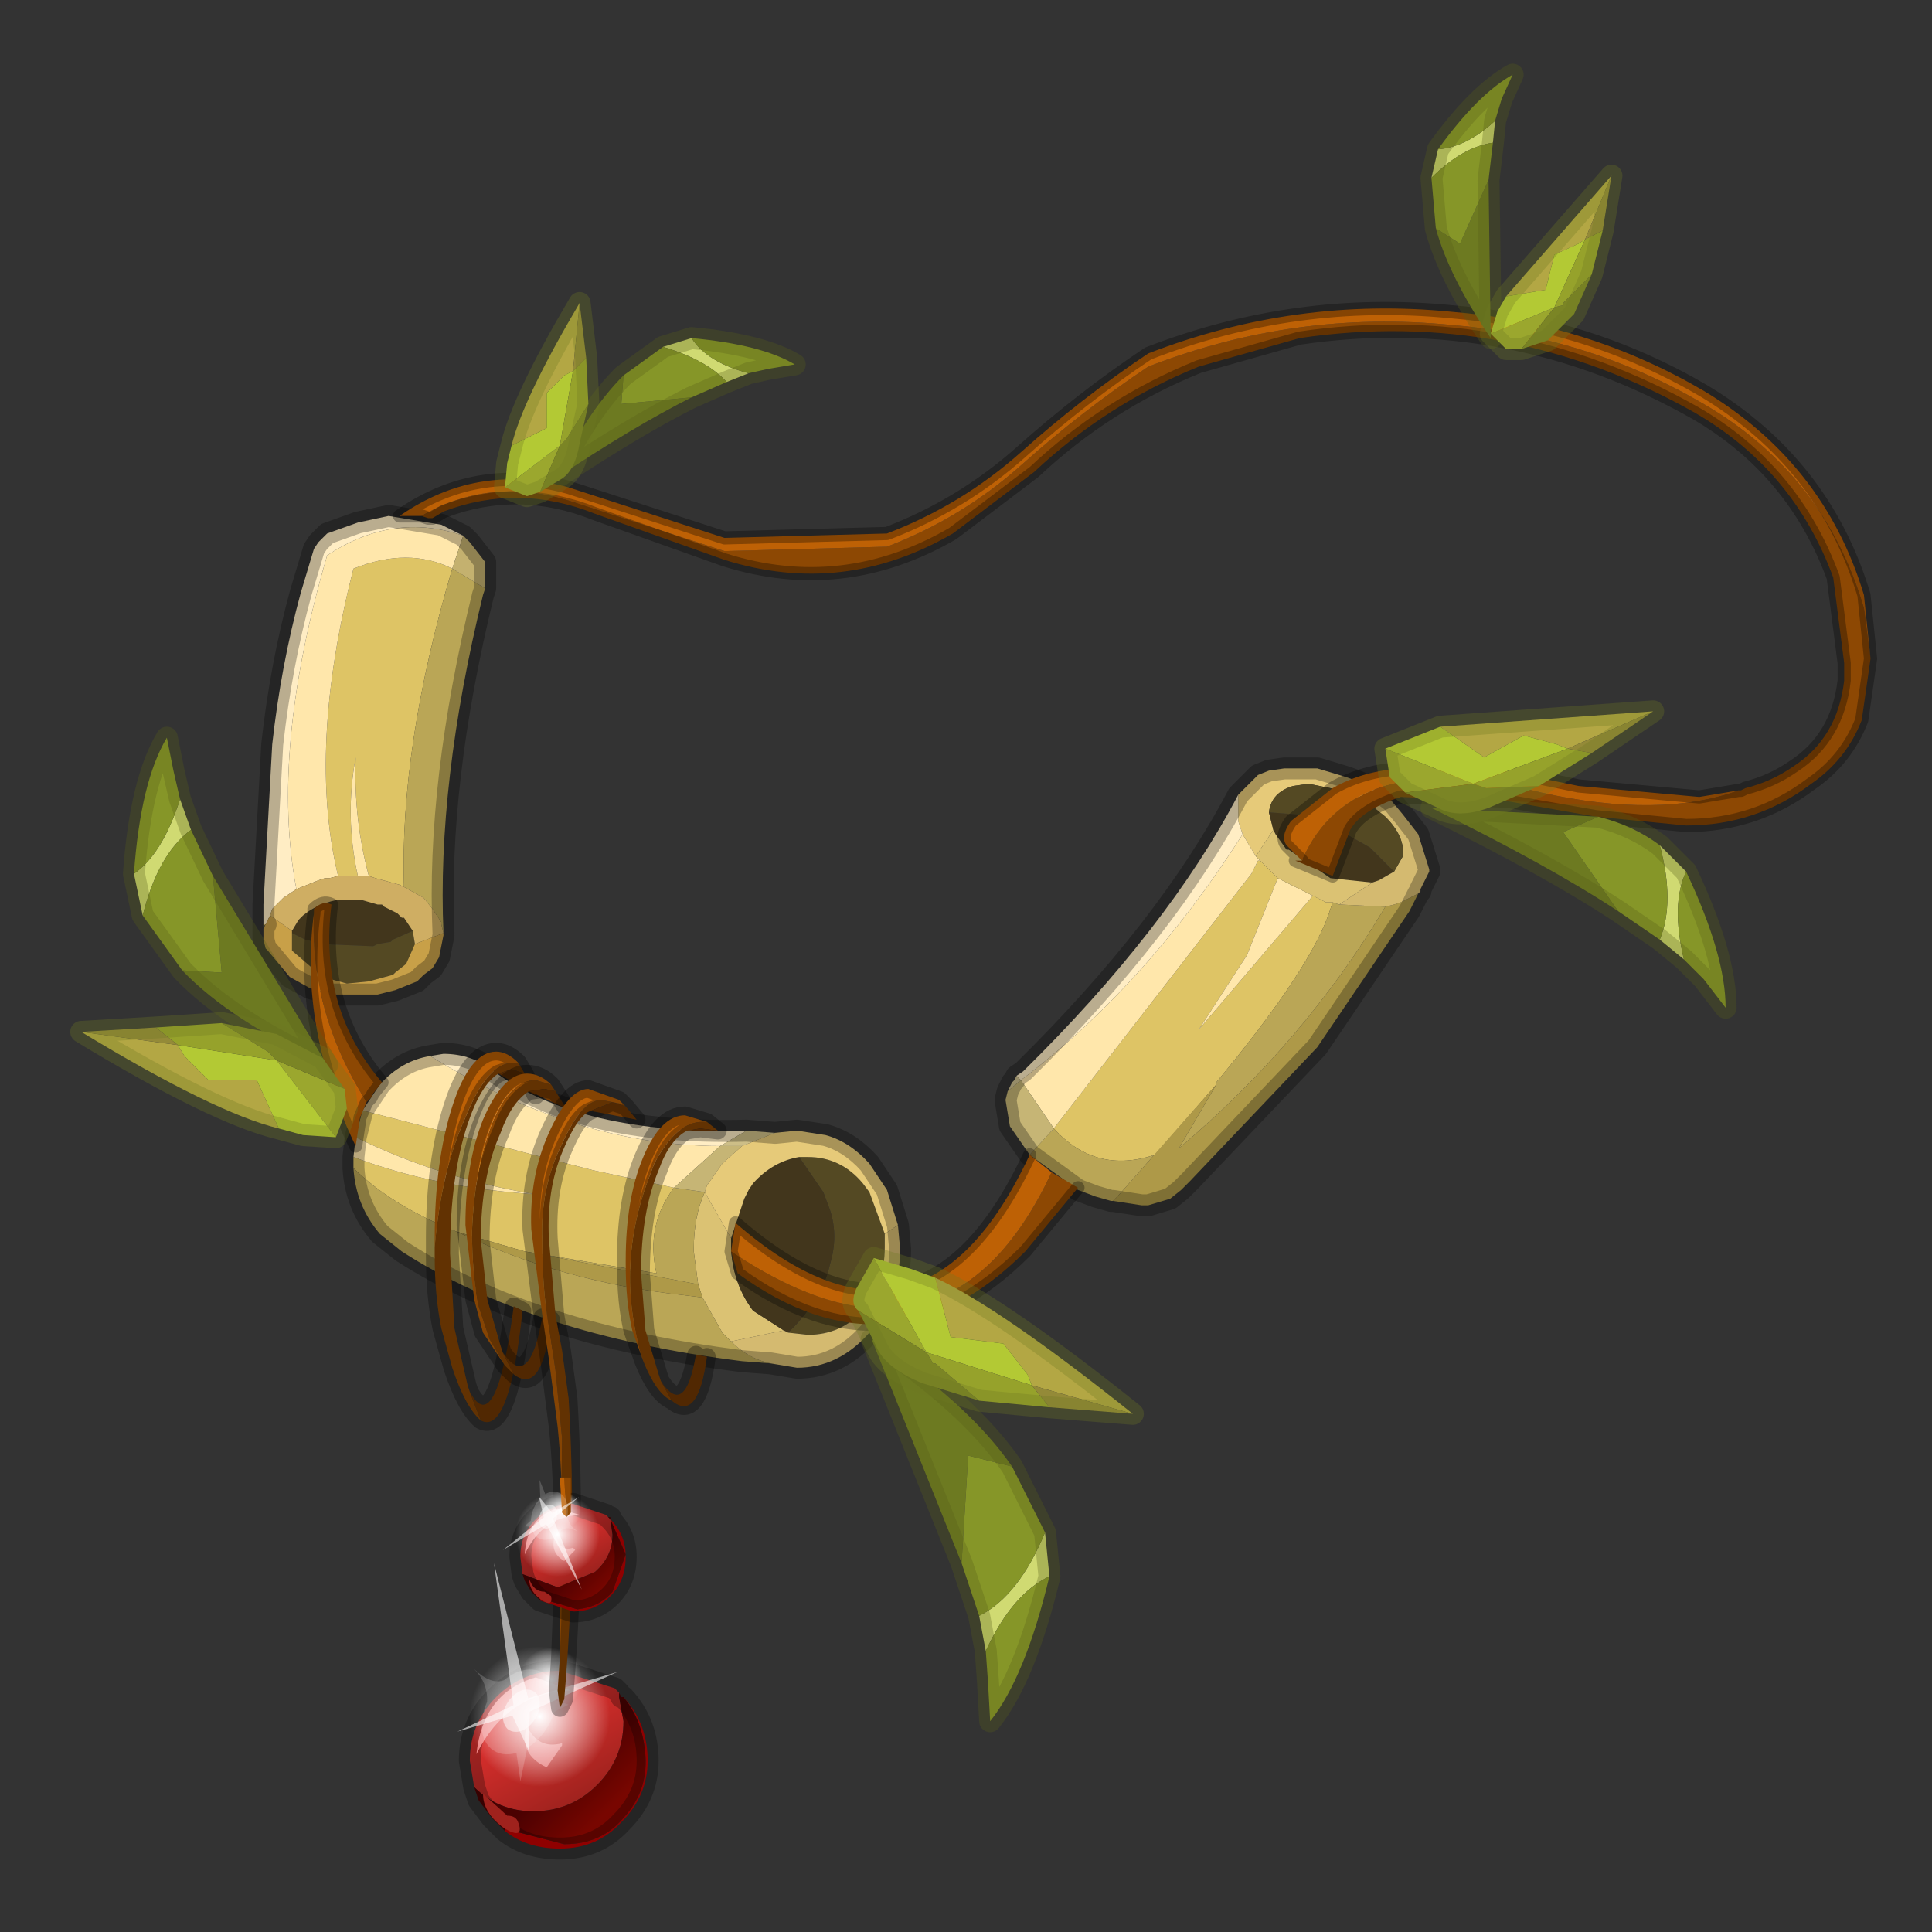 <?xml version="1.0" encoding="UTF-8" standalone="no"?>
<svg xmlns:xlink="http://www.w3.org/1999/xlink" height="440.0px" width="440.0px" xmlns="http://www.w3.org/2000/svg">
  <rect width="100%" height="100%" fill="#333333" stroke="none"/>
  <g transform="matrix(10.0, 0.0, 0.0, 10.0, 0.0, 0.0)">
    <use height="44.0" transform="matrix(1.0, 0.0, 0.0, 1.0, 0.0, 0.0)" width="44.0" xlink:href="#shape0"/>
    <use height="37.4" transform="matrix(0.085, 0.0, 0.0, 0.085, 10.702, 37.502)" width="37.45" xlink:href="#sprite0"/>
    <use height="37.4" transform="matrix(0.038, 0.0, 0.0, 0.038, 11.834, 37.534)" width="37.45" xlink:href="#sprite0"/>
    <use height="0.9" transform="matrix(1.0, 0.0, 0.0, 1.0, 11.0, 40.85)" width="0.85" xlink:href="#shape2"/>
    <use height="20.95" transform="matrix(0.139, 0.056, -0.098, 0.186, 11.25, 35.6)" width="24.45" xlink:href="#sprite1"/>
    <use height="38.0" transform="matrix(1.0, 0.0, 0.0, 1.0, 1.6, 1.45)" width="37.95" xlink:href="#shape4"/>
    <use height="37.4" transform="matrix(0.051, 0.0, 0.0, 0.051, 11.742, 33.992)" width="37.45" xlink:href="#sprite0"/>
    <use height="37.4" transform="matrix(0.023, 0.0, 0.0, 0.023, 12.37, 33.97)" width="37.45" xlink:href="#sprite0"/>
    <use height="2.85" transform="matrix(1.0, 0.0, 0.0, 1.0, 12.05, 33.65)" width="0.95" xlink:href="#shape5"/>
    <use height="20.95" transform="matrix(-0.08, -0.01, 0.027, -0.11, 13.25, 36.2)" width="24.45" xlink:href="#sprite1"/>
  </g>
  <defs>
    <g id="shape0" transform="matrix(1.0, 0.0, 0.0, 1.0, 0.0, 0.0)">
      <path d="M44.0 44.0 L0.0 44.0 0.0 0.0 44.0 0.0 44.0 44.0" fill="#43adca" fill-opacity="0.0" fill-rule="evenodd" stroke="none"/>
      <path d="M8.05 26.6 L8.05 26.4 8.05 26.35 Q9.9 27.05 12.2 27.2 10.05 26.85 8.1 25.9 L8.25 25.3 8.3 25.3 13.5 26.65 15.35 27.05 Q14.7 27.9 14.95 29.0 L11.95 28.5 10.4 28.05 Q8.9 27.45 8.05 26.6" fill="#dec465" fill-rule="evenodd" stroke="none"/>
      <path d="M16.0 29.55 L15.9 29.25 15.8 28.5 15.8 28.45 Q15.8 27.7 16.05 27.15 L16.65 28.2 16.65 28.4 16.65 28.45 Q16.7 29.25 17.15 29.85 L17.85 30.3 16.65 30.55 16.45 30.35 16.0 29.55" fill="#dbc273" fill-rule="evenodd" stroke="none"/>
      <path d="M18.2 26.35 L18.4 26.35 Q19.15 26.35 19.65 26.95 L19.8 27.15 20.15 28.1 20.15 28.4 Q20.15 29.25 19.65 29.85 19.15 30.4 18.4 30.4 L17.95 30.35 18.1 30.2 Q18.75 29.5 18.9 28.8 19.1 28.15 18.9 27.55 L18.75 27.15 18.2 26.35" fill="#544923" fill-rule="evenodd" stroke="none"/>
      <path d="M16.65 28.2 L16.95 27.3 17.05 27.1 17.15 26.95 Q17.6 26.45 18.2 26.35 L18.75 27.15 18.9 27.55 Q19.1 28.15 18.9 28.8 18.75 29.5 18.1 30.2 L17.95 30.35 17.85 30.3 17.15 29.85 Q16.7 29.25 16.65 28.45 L16.65 28.4 16.65 28.2" fill="#42361c" fill-rule="evenodd" stroke="none"/>
      <path d="M8.05 26.35 L8.1 25.9 Q10.05 26.85 12.2 27.2 9.9 27.05 8.05 26.35 M8.25 25.3 L8.65 24.7 Q9.15 24.15 9.8 24.05 13.1 26.1 16.4 26.1 L15.35 27.05 13.5 26.65 8.3 25.3 8.25 25.3" fill="#ffe7ab" fill-rule="evenodd" stroke="none"/>
      <path d="M9.8 24.05 L10.1 24.0 Q10.75 24.0 11.25 24.4 13.2 25.85 17.0 25.75 L16.4 26.1 Q13.1 26.1 9.8 24.05" fill="#ffedc4" fill-rule="evenodd" stroke="none"/>
      <path d="M17.55 31.05 L16.9 31.0 Q12.1 30.4 9.15 28.5 L8.65 28.1 Q8.1 27.45 8.05 26.6 8.9 27.45 10.4 28.05 12.8 29.2 15.6 29.5 L16.0 29.55 16.45 30.35 16.65 30.55 Q17.05 30.95 17.55 31.05 M11.95 28.5 L14.95 29.0 Q14.7 27.9 15.35 27.05 L16.05 27.15 Q15.8 27.7 15.8 28.45 L15.8 28.5 15.9 29.25 11.95 28.5" fill="#baa656" fill-rule="evenodd" stroke="none"/>
      <path d="M17.0 25.75 L17.65 25.8 16.9 26.1 16.4 26.1 17.0 25.75" fill="#cdbe87" fill-rule="evenodd" stroke="none"/>
      <path d="M15.35 27.05 L16.4 26.1 16.9 26.1 16.45 26.5 16.1 27.0 16.05 27.15 15.35 27.05" fill="#c6b575" fill-rule="evenodd" stroke="none"/>
      <path d="M10.4 28.05 L11.95 28.5 15.9 29.25 16.0 29.55 15.6 29.5 Q12.8 29.2 10.4 28.05" fill="#ae9948" fill-rule="evenodd" stroke="none"/>
      <path d="M17.65 25.8 L18.15 25.75 18.8 25.85 Q19.35 26.0 19.8 26.5 L20.2 27.1 20.45 27.9 20.15 28.1 19.8 27.15 19.65 26.95 Q19.15 26.35 18.4 26.35 L18.2 26.35 Q17.6 26.45 17.15 26.95 L17.05 27.1 16.95 27.3 16.65 28.2 16.05 27.15 16.1 27.0 16.45 26.5 16.9 26.1 17.65 25.8" fill="#e6ca79" fill-rule="evenodd" stroke="none"/>
      <path d="M20.45 27.9 L20.5 28.45 Q20.5 29.55 19.8 30.35 19.1 31.15 18.15 31.15 L17.55 31.05 Q17.05 30.95 16.65 30.55 L17.85 30.3 17.95 30.35 18.4 30.4 Q19.15 30.4 19.65 29.85 20.15 29.25 20.15 28.4 L20.15 28.1 20.45 27.9" fill="#d4ba70" fill-rule="evenodd" stroke="none"/>
      <path d="M9.8 24.05 L10.1 24.0 Q10.75 24.0 11.25 24.4 13.2 25.85 17.0 25.75 L17.65 25.8 18.15 25.75 18.8 25.85 Q19.35 26.0 19.8 26.5 L20.2 27.1 20.45 27.9 20.5 28.45 Q20.5 29.55 19.8 30.35 19.1 31.15 18.15 31.15 L17.55 31.05 16.9 31.0 Q12.1 30.4 9.15 28.5 L8.65 28.1 Q8.1 27.45 8.05 26.6 L8.05 26.4 8.05 26.35 8.1 25.9 8.25 25.3 8.65 24.7 Q9.15 24.15 9.8 24.05 Z" fill="none" stroke="#000000" stroke-linecap="round" stroke-linejoin="round" stroke-opacity="0.271" stroke-width="0.5"/>
      <path d="M28.2 18.1 L28.25 18.05 28.65 17.65 28.9 17.55 29.25 17.5 30.0 17.5 30.5 17.65 Q31.2 17.85 31.7 18.25 L31.05 18.2 30.55 18.0 29.8 17.85 29.45 17.9 Q28.95 18.05 28.9 18.5 L29.0 18.9 28.6 19.5 28.3 19.0 28.2 18.7 28.2 18.35 28.2 18.3 28.2 18.1" fill="#e6ca79" fill-rule="evenodd" stroke="none"/>
      <path d="M29.0 18.9 L28.9 18.5 29.55 18.55 30.05 18.65 31.2 19.3 31.5 19.6 31.75 19.85 31.4 20.05 31.25 20.1 30.3 20.0 29.35 19.35 29.3 19.35 29.05 19.0 29.0 18.9" fill="#42361c" fill-rule="evenodd" stroke="none"/>
      <path d="M24.0 25.7 L28.5 19.9 28.65 19.6 28.7 19.6 29.1 20.0 28.4 21.75 27.3 23.45 29.9 20.4 30.2 20.55 30.35 20.55 30.3 20.7 Q29.9 22.0 27.7 24.65 L27.7 24.7 26.3 26.3 Q24.95 26.75 24.0 25.7" fill="#dec465" fill-rule="evenodd" stroke="none"/>
      <path d="M25.35 27.35 L25.3 27.35 24.95 27.25 24.55 27.1 23.45 26.3 24.0 25.7 Q24.95 26.75 26.3 26.3 L27.7 24.7 27.7 24.65 Q29.9 22.0 30.3 20.7 L30.35 20.55 30.5 20.6 31.55 20.65 Q29.7 23.75 26.85 26.15 L27.7 24.7 25.45 27.25 25.35 27.35" fill="#baa656" fill-rule="evenodd" stroke="none"/>
      <path d="M28.3 19.0 L28.6 19.5 28.7 19.6 28.65 19.6 28.5 19.9 24.0 25.7 23.25 24.6 Q26.1 22.45 28.3 19.0 M29.9 20.4 L27.3 23.45 28.4 21.75 29.1 20.0 29.9 20.4" fill="#ffe7ab" fill-rule="evenodd" stroke="none"/>
      <path d="M23.45 26.3 L23.0 25.65 22.9 25.05 22.95 24.85 23.25 24.6 24.0 25.7 23.45 26.3" fill="#c6b575" fill-rule="evenodd" stroke="none"/>
      <path d="M32.3 20.35 L32.1 20.75 30.0 23.85 27.1 26.9 26.9 27.1 26.65 27.3 26.15 27.45 26.0 27.45 25.35 27.35 25.45 27.25 27.7 24.7 26.85 26.15 Q29.7 23.75 31.55 20.65 L31.75 20.6 31.9 20.55 32.3 20.35" fill="#ae9948" fill-rule="evenodd" stroke="none"/>
      <path d="M28.6 19.5 L29.0 18.9 29.05 19.0 29.3 19.35 29.35 19.35 30.3 20.0 31.25 20.1 30.5 20.6 30.35 20.55 30.2 20.55 29.9 20.4 29.1 20.0 28.7 19.6 28.6 19.5" fill="#dbc273" fill-rule="evenodd" stroke="none"/>
      <path d="M31.7 18.25 L31.95 18.55 32.3 19.0 32.55 19.8 32.55 19.85 32.45 20.05 32.35 20.25 32.35 20.3 32.3 20.35 31.9 20.55 31.75 20.6 31.55 20.65 30.5 20.6 31.25 20.1 31.4 20.05 31.75 19.85 31.95 19.5 Q32.0 19.05 31.55 18.6 L31.05 18.2 31.7 18.25" fill="#d4ba70" fill-rule="evenodd" stroke="none"/>
      <path d="M28.9 18.5 Q28.95 18.05 29.45 17.9 L29.8 17.85 30.55 18.0 31.05 18.2 31.55 18.6 Q32.0 19.05 31.95 19.5 L31.75 19.85 31.5 19.6 31.2 19.3 30.05 18.65 29.55 18.55 28.9 18.5" fill="#544923" fill-rule="evenodd" stroke="none"/>
      <path d="M23.15 24.5 L23.3 24.4 Q26.6 21.15 28.2 18.1 L28.2 18.3 28.2 18.35 28.2 18.7 28.3 19.0 Q26.1 22.45 23.25 24.6 L23.15 24.5" fill="#ffedc4" fill-rule="evenodd" stroke="none"/>
      <path d="M22.95 24.85 L23.05 24.65 23.1 24.6 23.15 24.5 23.25 24.6 22.95 24.85" fill="#cec08e" fill-rule="evenodd" stroke="none"/>
      <path d="M28.25 18.05 L28.65 17.65 28.9 17.55 29.25 17.5 30.0 17.5 30.5 17.65 Q31.2 17.85 31.7 18.25 L31.95 18.55 32.3 19.0 32.55 19.8 32.55 19.85 32.45 20.05 32.35 20.25 32.35 20.3 32.3 20.35 32.1 20.75 30.0 23.85 27.1 26.9 26.9 27.1 26.65 27.3 26.15 27.45 26.0 27.45 25.35 27.35 25.3 27.35 24.95 27.25 24.55 27.1 23.45 26.3 23.0 25.65 22.9 25.05 22.95 24.85 23.05 24.65 23.1 24.6 23.15 24.5 23.3 24.4 Q26.6 21.15 28.2 18.1 M32.3 20.35 L32.35 20.3" fill="none" stroke="#000000" stroke-linecap="round" stroke-linejoin="round" stroke-opacity="0.271" stroke-width="0.5"/>
      <path d="M6.65 21.25 L6.65 21.2 6.8 20.95 6.85 20.9 6.9 20.85 Q7.2 20.6 7.65 20.5 L8.25 20.5 8.6 20.6 8.7 20.6 8.75 20.65 9.05 20.8 9.15 20.9 9.2 20.9 9.4 21.2 8.95 21.4 8.9 21.45 8.6 21.5 8.5 21.55 7.3 21.5 7.25 21.5 7.0 21.4 6.95 21.4 6.65 21.25" fill="#42361c" fill-rule="evenodd" stroke="none"/>
      <path d="M6.0 21.1 L6.0 21.05 6.05 21.05 6.0 21.1 M7.7 19.95 Q7.0 17.05 8.05 12.95 9.3 12.45 10.3 12.95 9.1 17.0 9.2 20.2 L9.1 20.15 8.55 20.0 8.4 19.95 Q8.05 18.65 8.1 17.25 7.85 18.6 8.15 19.95 L7.8 19.95 7.7 19.95" fill="#dec465" fill-rule="evenodd" stroke="none"/>
      <path d="M11.05 13.4 L11.0 13.55 Q9.95 17.85 10.1 21.25 L10.05 21.05 10.05 21.0 9.85 20.7 9.65 20.45 9.2 20.2 Q9.1 17.0 10.3 12.95 L11.05 13.4 M7.55 15.25 L7.55 15.3 7.55 15.25" fill="#baa656" fill-rule="evenodd" stroke="none"/>
      <path d="M6.75 20.25 Q6.15 17.1 7.45 12.65 8.95 11.65 10.55 12.2 L10.3 12.95 Q9.3 12.45 8.05 12.95 7.0 17.05 7.7 19.95 L7.5 20.0 7.4 20.0 7.25 20.05 6.75 20.25 M7.55 15.25 L7.55 15.3 7.55 15.25 M8.4 19.95 L8.15 19.95 Q7.85 18.6 8.1 17.25 8.05 18.65 8.4 19.95" fill="#ffe7ab" fill-rule="evenodd" stroke="none"/>
      <path d="M6.0 21.05 L6.05 21.05 6.0 21.05" fill="#ae9948" fill-rule="evenodd" stroke="none"/>
      <path d="M9.45 21.5 L9.25 21.95 9.0 22.15 8.95 22.2 8.4 22.35 7.9 22.4 7.35 22.25 6.65 21.65 6.65 21.25 6.95 21.4 7.0 21.4 7.25 21.5 7.3 21.5 8.5 21.55 8.6 21.5 8.9 21.45 8.95 21.4 9.4 21.2 9.45 21.5" fill="#544923" fill-rule="evenodd" stroke="none"/>
      <path d="M6.0 21.05 L6.0 20.75 6.0 20.6 6.2 16.95 Q6.4 15.15 6.85 13.5 L7.0 13.0 7.15 12.5 7.25 12.35 7.45 12.15 8.15 11.9 8.85 11.75 10.05 11.95 10.55 12.2 Q8.95 11.65 7.45 12.65 6.15 17.1 6.75 20.25 L6.45 20.45 6.3 20.6 6.2 20.7 6.15 20.85 6.05 21.05 6.0 21.05" fill="#ffedc4" fill-rule="evenodd" stroke="none"/>
      <path d="M10.55 12.2 L10.7 12.35 11.05 12.8 11.05 13.4 10.3 12.95 10.55 12.2" fill="#c4b16f" fill-rule="evenodd" stroke="none"/>
      <path d="M6.15 20.85 L6.2 20.7 6.3 20.6 6.45 20.45 6.75 20.25 7.25 20.05 7.4 20.0 7.5 20.0 7.7 19.95 7.8 19.95 8.15 19.95 8.4 19.95 8.55 20.0 9.1 20.15 9.2 20.2 9.65 20.45 9.85 20.7 10.05 21.0 10.05 21.05 10.1 21.25 9.45 21.5 9.4 21.2 9.2 20.9 9.15 20.9 9.05 20.8 8.75 20.65 8.7 20.6 8.6 20.6 8.25 20.5 7.65 20.5 Q7.2 20.6 6.9 20.85 L6.85 20.9 6.8 20.95 6.65 21.2 6.15 20.85" fill="#cfae63" fill-rule="evenodd" stroke="none"/>
      <path d="M10.1 21.25 L10.1 21.3 10.0 21.8 9.85 22.05 9.65 22.2 9.5 22.35 9.0 22.55 8.6 22.65 7.5 22.65 7.4 22.6 7.05 22.5 6.6 22.25 6.1 21.65 6.05 21.6 6.0 21.4 6.0 21.2 6.0 21.15 6.05 21.05 6.15 20.85 6.65 21.2 6.65 21.25 6.65 21.65 7.35 22.25 7.9 22.4 8.4 22.35 8.95 22.2 9.0 22.15 9.25 21.95 9.45 21.5 10.1 21.25" fill="#c8a048" fill-rule="evenodd" stroke="none"/>
      <path d="M6.0 21.05 L6.0 20.75 6.0 20.6 6.2 16.95 Q6.4 15.15 6.85 13.5 L7.0 13.0 7.15 12.5 7.25 12.35 7.45 12.15 8.15 11.9 8.85 11.75 10.05 11.95 10.55 12.2 10.7 12.35 11.05 12.8 11.05 13.4 11.0 13.55 Q9.95 17.85 10.1 21.25 M10.1 21.3 L10.0 21.8 9.85 22.05 9.65 22.2 9.5 22.35 9.0 22.55 8.6 22.65 7.5 22.65 7.4 22.6 7.05 22.5 6.6 22.25 6.1 21.65 6.05 21.6 6.0 21.4 6.0 21.2 6.0 21.15 6.0 21.1 6.0 21.05 M6.05 21.05 L6.0 21.15" fill="none" stroke="#000000" stroke-linecap="round" stroke-linejoin="round" stroke-opacity="0.271" stroke-width="0.5"/>
      <path d="M9.6 11.75 Q11.15 10.85 12.95 11.4 L16.5 12.55 20.2 12.45 Q21.9 11.8 23.25 10.6 24.65 9.35 26.15 8.35 29.5 7.05 33.05 7.4 36.15 7.65 38.8 9.2 41.55 10.8 42.45 13.85 L42.6 15.0 42.4 16.4 Q42.05 17.3 41.25 17.85 40.0 18.8 38.4 18.8 L36.35 18.6 34.35 18.25 31.9 18.15 Q31.0 18.45 30.75 18.9 L30.35 19.95 29.5 19.6 29.65 19.6 Q30.8 16.95 35.1 18.05 37.8 18.65 39.6 18.0 L39.65 18.0 39.75 17.95 Q40.35 17.8 40.85 17.45 41.85 16.8 42.0 15.5 L42.0 15.1 41.75 13.15 Q40.85 10.7 38.6 9.4 34.35 7.0 29.6 7.7 L27.3 8.35 Q25.2 9.2 23.55 10.75 L21.7 12.15 Q19.2 13.6 16.5 12.75 L13.55 11.7 Q11.8 11.0 10.1 11.65 L9.85 11.8 9.75 11.8 9.6 11.75 M7.15 20.8 L7.15 20.7 Q7.35 20.5 7.55 20.6 7.25 22.95 8.7 24.65 L8.5 24.9 8.45 25.0 8.35 25.1 Q7.05 23.05 7.15 20.8 M24.55 27.05 L23.35 28.5 Q20.3 31.55 16.8 29.0 L16.65 28.5 Q21.55 31.8 23.95 26.7 L24.55 27.05" fill="#8d4803" fill-rule="evenodd" stroke="none"/>
      <path d="M9.6 11.75 L9.1 11.75 9.25 11.65 Q10.95 10.55 12.95 11.1 L16.5 12.25 20.2 12.15 Q21.9 11.5 23.25 10.3 24.65 9.05 26.15 8.05 29.5 6.75 33.05 7.1 36.15 7.35 38.8 8.9 41.55 10.55 42.45 13.55 L42.6 15.0 42.45 13.85 Q41.55 10.8 38.8 9.2 36.15 7.65 33.05 7.4 29.5 7.05 26.15 8.35 24.65 9.35 23.25 10.6 21.9 11.8 20.2 12.45 L16.5 12.55 12.95 11.4 Q11.15 10.85 9.6 11.75 M29.65 19.6 L29.3 19.25 Q29.15 19.05 29.4 18.7 L30.35 17.95 Q31.05 17.55 31.95 17.5 L34.25 17.55 35.95 17.9 38.7 18.15 39.6 18.0 Q37.8 18.65 35.1 18.05 30.8 16.95 29.65 19.6 M7.15 20.8 Q7.05 23.05 8.35 25.1 L8.2 25.45 8.1 26.1 Q6.8 23.4 7.15 20.8 M23.95 26.7 Q21.55 31.8 16.65 28.5 L16.75 27.85 Q21.0 31.55 23.45 26.3 L23.95 26.7" fill="#be6105" fill-rule="evenodd" stroke="none"/>
      <path d="M42.6 15.0 L42.45 13.55 Q41.55 10.55 38.8 8.9 36.15 7.35 33.05 7.1 29.5 6.75 26.15 8.05 24.65 9.05 23.25 10.3 21.9 11.5 20.2 12.15 L16.5 12.25 12.95 11.1 Q10.95 10.55 9.25 11.65 L9.1 11.75 9.6 11.75 M42.6 15.0 L42.4 16.4 Q42.05 17.3 41.25 17.85 40.0 18.8 38.4 18.8 L36.35 18.6 34.35 18.25 31.9 18.15 Q31.0 18.45 30.75 18.9 L30.35 19.95 29.5 19.6 29.65 19.6 29.3 19.25 Q29.15 19.05 29.4 18.7 L30.35 17.95 Q31.05 17.55 31.95 17.5 L34.25 17.55 35.95 17.9 38.7 18.15 39.6 18.0 39.65 18.0 39.75 17.95 Q40.35 17.8 40.85 17.45 41.85 16.8 42.0 15.5 L42.0 15.1 41.75 13.15 Q40.85 10.7 38.6 9.4 34.35 7.0 29.6 7.7 L27.3 8.35 Q25.2 9.2 23.55 10.75 L21.7 12.15 Q19.2 13.6 16.5 12.75 L13.55 11.7 Q11.8 11.0 10.1 11.65 L9.85 11.8 9.75 11.8 9.6 11.75 M8.35 25.1 L8.45 25.0 8.5 24.9 8.7 24.65 Q7.25 22.95 7.55 20.6 7.35 20.5 7.15 20.7 L7.15 20.8 M8.35 25.1 L8.2 25.45 8.1 26.1 Q6.8 23.4 7.15 20.8 M16.65 28.5 L16.8 29.0 Q20.3 31.55 23.35 28.5 L24.55 27.05 M16.65 28.5 L16.75 27.85 Q21.0 31.55 23.45 26.3" fill="none" stroke="#000000" stroke-linecap="round" stroke-linejoin="round" stroke-opacity="0.302" stroke-width="0.3"/>
      <path d="M14.1 38.55 L14.1 38.65 14.2 39.2 Q14.2 40.05 13.6 40.65 13.0 41.25 12.15 41.25 11.35 41.25 10.8 40.7 L10.7 40.1 Q10.7 39.25 11.3 38.65 11.9 38.05 12.75 38.05 L14.0 38.45 14.1 38.55" fill="url(#gradient0)" fill-rule="evenodd" stroke="none"/>
      <path d="M11.5 41.7 L11.5 41.65 12.85 42.0 Q13.7 42.0 14.2 41.4 14.75 40.8 14.7 40.0 14.65 39.2 14.2 38.65 14.75 39.25 14.75 40.1 14.75 40.9 14.15 41.5 13.6 42.1 12.75 42.1 12.0 42.1 11.5 41.7" fill="#c40000" fill-rule="evenodd" stroke="none"/>
      <path d="M10.8 40.7 Q11.35 41.25 12.15 41.25 13.0 41.25 13.6 40.65 14.2 40.05 14.2 39.2 L14.1 38.65 14.1 38.55 14.15 38.65 14.2 38.65 Q14.65 39.2 14.7 40.0 14.75 40.8 14.2 41.4 13.7 42.0 12.85 42.0 L11.5 41.65 11.5 41.7 11.3 41.5 11.2 41.4 10.9 41.0 10.8 40.7" fill="url(#gradient1)" fill-rule="evenodd" stroke="none"/>
      <path d="M10.8 40.7 L10.9 41.0 11.2 41.4 11.3 41.5 11.5 41.7 M14.2 38.65 L14.15 38.65 14.1 38.55 14.0 38.45 12.75 38.05 Q11.9 38.05 11.3 38.65 10.7 39.25 10.7 40.1 L10.8 40.7 M14.2 38.65 Q14.75 39.25 14.75 40.1 14.75 40.9 14.15 41.5 13.6 42.1 12.75 42.1 12.0 42.1 11.5 41.7" fill="none" stroke="#000000" stroke-linecap="round" stroke-linejoin="round" stroke-opacity="0.271" stroke-width="0.5"/>
      <path d="M12.2 38.2 L13.0 38.5 Q11.55 38.55 10.85 39.95 11.0 38.55 12.2 38.2" fill="#ef8787" fill-rule="evenodd" stroke="none"/>
      <path d="M12.0 39.3 Q11.8 39.95 12.45 40.25 L12.8 39.75 12.8 39.7 Q12.25 39.85 12.0 39.3" fill="#ef8787" fill-opacity="0.8" fill-rule="evenodd" stroke="none"/>
    </g>
    <linearGradient gradientTransform="matrix(-0.001, -0.002, 0.052, -0.03, -21.0, 60.15)" gradientUnits="userSpaceOnUse" id="gradient0" spreadMethod="pad" x1="-819.2" x2="819.2">
      <stop offset="0.0" stop-color="#7d1b15"/>
      <stop offset="1.0" stop-color="#db2f2d"/>
    </linearGradient>
    <linearGradient gradientTransform="matrix(-6.0E-4, -6.0E-4, 0.042, -0.042, -14.35, 68.45)" gradientUnits="userSpaceOnUse" id="gradient1" spreadMethod="pad" x1="-819.2" x2="819.2">
      <stop offset="0.0" stop-color="#780600"/>
      <stop offset="1.0" stop-color="#4b0101"/>
    </linearGradient>
    <g id="sprite0" transform="matrix(1.0, 0.0, 0.0, 1.0, 18.7, 18.7)">
      <use height="37.4" transform="matrix(1.0, 0.0, 0.0, 1.0, -18.7, -18.7)" width="37.45" xlink:href="#shape1"/>
    </g>
    <g id="shape1" transform="matrix(1.0, 0.0, 0.0, 1.0, 18.7, 18.7)">
      <path d="M13.25 13.25 Q7.8 18.7 0.0 18.7 -7.75 18.7 -13.25 13.25 -18.7 7.8 -18.7 0.0 -18.7 -7.8 -13.25 -13.25 -7.75 -18.7 0.0 -18.7 7.8 -18.7 13.25 -13.25 18.75 -7.8 18.75 0.0 18.75 7.8 13.25 13.25" fill="url(#gradient2)" fill-rule="evenodd" stroke="none"/>
    </g>
    <radialGradient cx="0" cy="0" gradientTransform="matrix(0.023, 0.0, 0.0, 0.023, 0.0, 0.0)" gradientUnits="userSpaceOnUse" id="gradient2" r="819.2" spreadMethod="pad">
      <stop offset="0.0" stop-color="#ffffff"/>
      <stop offset="1.0" stop-color="#ffffff" stop-opacity="0.0"/>
    </radialGradient>
    <g id="shape2" transform="matrix(1.0, 0.0, 0.0, 1.0, -11.0, -40.85)">
      <path d="M11.8 41.5 Q11.95 41.9 11.5 41.65 11.0 41.3 11.0 40.85 L11.55 41.35 Q11.75 41.35 11.8 41.5" fill="#9f221d" fill-rule="evenodd" stroke="none"/>
    </g>
    <g id="sprite1" transform="matrix(1.0, 0.0, 0.0, 1.0, 0.0, 0.0)">
      <use height="20.95" transform="matrix(1.0, 0.0, 0.0, 1.0, 0.0, 0.0)" width="24.45" xlink:href="#shape3"/>
    </g>
    <g id="shape3" transform="matrix(1.0, 0.0, 0.0, 1.0, 0.0, 0.0)">
      <path d="M14.85 11.4 Q15.8 11.6 16.25 12.45 16.85 13.3 16.6 14.35 16.4 15.3 15.55 15.9 14.65 16.4 13.65 16.2 12.65 15.9 12.1 15.1 11.6 14.2 11.8 13.2 12.1 12.2 12.9 11.65 13.8 11.15 14.85 11.4" fill="#ffffff" fill-opacity="0.588" fill-rule="evenodd" stroke="none"/>
      <path d="M14.85 11.4 Q13.8 11.15 12.9 11.65 12.1 12.2 11.8 13.2 11.6 14.2 12.1 15.1 12.65 15.9 13.65 16.2 14.65 16.4 15.55 15.9 16.4 15.3 16.6 14.35 16.85 13.3 16.25 12.45 15.8 11.6 14.85 11.4 M18.2 11.35 L20.15 11.25 18.75 12.55 Q19.05 13.8 18.8 15.05 18.5 16.35 17.65 17.3 L19.1 20.95 16.55 18.25 Q14.8 19.3 12.8 18.85 10.8 18.35 9.75 16.65 9.05 15.5 8.95 14.3 7.75 12.35 4.85 11.5 8.3 12.45 9.7 11.4 10.3 10.4 11.35 9.75 13.1 8.75 15.1 9.15 16.95 9.5 18.1 11.15 L18.2 11.35" fill="#ffffff" fill-opacity="0.176" fill-rule="evenodd" stroke="none"/>
      <path d="M15.4 13.55 L18.1 17.55 13.35 14.65 7.05 18.5 12.75 13.55 0.0 0.0 14.25 12.25 24.45 5.95 15.4 13.55" fill="#ffffff" fill-opacity="0.588" fill-rule="evenodd" stroke="none"/>
    </g>
    <g id="shape4" transform="matrix(1.0, 0.0, 0.0, 1.0, -1.6, -1.45)">
      <path d="M4.1 18.2 L4.35 18.9 Q3.6 19.45 3.25 20.85 L3.05 19.9 Q3.7 19.45 4.1 18.2" fill="#d0da72" fill-rule="evenodd" stroke="none"/>
      <path d="M4.85 19.95 L7.45 24.25 Q5.25 23.25 4.15 22.1 L5.05 22.15 4.85 19.95" fill="#6d7a21" fill-rule="evenodd" stroke="none"/>
      <path d="M4.35 18.9 L4.85 19.95 5.05 22.15 4.15 22.1 3.25 20.85 Q3.6 19.45 4.35 18.9 M3.05 19.9 Q3.2 17.8 3.8 16.8 L3.95 17.55 4.1 18.2 Q3.7 19.45 3.05 19.9" fill="#869628" fill-rule="evenodd" stroke="none"/>
      <path d="M4.1 18.2 L4.35 18.9 4.85 19.95 7.45 24.25 Q5.25 23.25 4.15 22.1 L3.25 20.85 3.05 19.9 Q3.2 17.8 3.8 16.8 L3.95 17.55 4.1 18.2 Z" fill="none" stroke="#575e1a" stroke-linecap="round" stroke-linejoin="round" stroke-opacity="0.302" stroke-width="0.5"/>
      <path d="M7.65 25.9 L6.3 24.15 7.85 24.8 7.9 25.25 7.65 25.9" fill="#9ba72e" fill-rule="evenodd" stroke="none"/>
      <path d="M6.3 24.15 L6.1 23.95 5.05 23.3 6.3 23.55 7.35 24.1 7.85 24.8 6.3 24.15" fill="#7b8525" fill-rule="evenodd" stroke="none"/>
      <path d="M4.05 23.8 L4.2 24.05 4.75 24.6 5.85 24.6 6.35 25.7 Q4.9 25.35 1.85 23.5 L4.05 23.8" fill="#b3a744" fill-rule="evenodd" stroke="none"/>
      <path d="M6.35 25.7 L5.85 24.6 4.75 24.6 4.2 24.05 4.05 23.8 6.3 24.15 7.65 25.9 6.9 25.85 6.35 25.7" fill="#b3c934" fill-rule="evenodd" stroke="none"/>
      <path d="M6.3 24.15 L4.05 23.8 3.55 23.4 5.05 23.3 6.1 23.95 6.3 24.15" fill="#96a22b" fill-rule="evenodd" stroke="none"/>
      <path d="M4.05 23.8 L1.85 23.5 3.55 23.4 4.05 23.8" fill="#948a38" fill-rule="evenodd" stroke="none"/>
      <path d="M6.35 25.7 L6.9 25.85 7.65 25.9 M1.85 23.5 Q4.9 25.35 6.35 25.7 M7.85 24.8 L7.35 24.1 6.3 23.55 5.05 23.3 3.55 23.4 1.85 23.5 M7.85 24.8 L7.9 25.25 7.65 25.9" fill="none" stroke="#707722" stroke-linecap="round" stroke-linejoin="round" stroke-opacity="0.302" stroke-width="0.5"/>
      <path d="M22.45 37.6 L22.3 36.8 Q23.2 36.35 23.8 34.9 L23.9 35.9 Q23.05 36.3 22.45 37.6" fill="#d0da72" fill-rule="evenodd" stroke="none"/>
      <path d="M21.9 35.6 L19.85 30.5 Q22.05 31.95 23.05 33.4 L22.05 33.15 21.9 35.6" fill="#6d7a21" fill-rule="evenodd" stroke="none"/>
      <path d="M22.3 36.8 L21.9 35.6 22.05 33.15 23.05 33.4 23.8 34.9 Q23.2 36.35 22.3 36.8 M23.9 35.9 Q23.35 38.2 22.55 39.2 L22.5 38.3 22.45 37.6 Q23.05 36.3 23.9 35.9" fill="#869628" fill-rule="evenodd" stroke="none"/>
      <path d="M22.45 37.6 L22.3 36.8 21.9 35.6 19.85 30.5 Q22.05 31.95 23.05 33.4 L23.8 34.9 23.9 35.9 Q23.35 38.2 22.55 39.2 L22.5 38.3 22.45 37.6 Z" fill="none" stroke="#575e1a" stroke-linecap="round" stroke-linejoin="round" stroke-opacity="0.302" stroke-width="0.5"/>
      <path d="M19.9 28.65 L21.1 30.8 19.55 29.85 Q19.35 29.7 19.5 29.35 L19.9 28.65" fill="#9ba72e" fill-rule="evenodd" stroke="none"/>
      <path d="M21.1 30.8 L21.25 31.05 21.3 31.05 22.3 31.9 21.0 31.5 Q20.15 31.15 19.95 30.65 L19.55 29.85 21.1 30.8" fill="#7b8525" fill-rule="evenodd" stroke="none"/>
      <path d="M23.5 31.55 L23.4 31.3 22.85 30.6 21.65 30.45 21.3 29.1 Q22.8 29.8 25.8 32.2 L23.5 31.55" fill="#b3a744" fill-rule="evenodd" stroke="none"/>
      <path d="M21.3 29.1 L21.65 30.45 22.85 30.6 23.4 31.3 23.5 31.55 21.1 30.8 19.9 28.65 20.75 28.9 21.3 29.1" fill="#b3c934" fill-rule="evenodd" stroke="none"/>
      <path d="M21.1 30.8 L23.5 31.55 23.9 32.05 22.3 31.9 21.3 31.05 21.25 31.05 21.1 30.8" fill="#96a22b" fill-rule="evenodd" stroke="none"/>
      <path d="M23.5 31.55 L25.8 32.2 23.9 32.05 23.5 31.55" fill="#948a38" fill-rule="evenodd" stroke="none"/>
      <path d="M21.3 29.1 L20.75 28.9 19.9 28.65 M25.8 32.2 Q22.8 29.8 21.3 29.1 M19.55 29.85 L19.95 30.65 Q20.15 31.15 21.0 31.5 L22.3 31.9 23.9 32.05 25.8 32.2 M19.55 29.85 Q19.35 29.7 19.5 29.35 L19.9 28.65" fill="none" stroke="#707722" stroke-linecap="round" stroke-linejoin="round" stroke-opacity="0.302" stroke-width="0.5"/>
      <path d="M17.05 8.5 L16.55 8.7 Q16.1 8.2 15.1 7.9 L15.75 7.7 Q16.1 8.25 17.05 8.5" fill="#d0da72" fill-rule="evenodd" stroke="none"/>
      <path d="M15.75 9.05 Q14.45 9.7 12.65 10.9 13.35 9.4 14.2 8.55 L14.15 9.2 15.75 9.05" fill="#6d7a21" fill-rule="evenodd" stroke="none"/>
      <path d="M16.55 8.7 L15.75 9.05 14.15 9.2 14.2 8.55 15.1 7.9 Q16.1 8.2 16.55 8.7 M15.75 7.7 Q17.35 7.85 18.1 8.3 L17.5 8.4 17.05 8.5 Q16.1 8.25 15.75 7.7" fill="#869628" fill-rule="evenodd" stroke="none"/>
      <path d="M17.05 8.5 L16.55 8.7 15.75 9.05 Q14.45 9.7 12.65 10.9 13.35 9.4 14.2 8.55 L15.1 7.9 15.75 7.7 Q17.35 7.85 18.1 8.3 L17.5 8.4 17.05 8.5 Z" fill="none" stroke="#575e1a" stroke-linecap="round" stroke-linejoin="round" stroke-opacity="0.302" stroke-width="0.5"/>
      <path d="M11.5 11.1 L12.75 10.15 12.3 11.2 12.0 11.3 11.5 11.1" fill="#9ba72e" fill-rule="evenodd" stroke="none"/>
      <path d="M12.75 10.15 L12.9 10.0 13.4 9.2 13.2 10.1 Q13.1 10.7 12.8 10.9 L12.3 11.2 12.75 10.15" fill="#7b8525" fill-rule="evenodd" stroke="none"/>
      <path d="M13.05 8.45 L12.85 8.55 12.45 8.95 12.45 9.75 11.65 10.15 Q11.9 9.1 13.2 6.9 L13.05 8.45" fill="#b3a744" fill-rule="evenodd" stroke="none"/>
      <path d="M11.65 10.15 L12.45 9.75 12.45 8.95 12.85 8.55 13.05 8.45 12.75 10.15 11.5 11.1 11.55 10.55 11.65 10.15" fill="#b3c934" fill-rule="evenodd" stroke="none"/>
      <path d="M12.75 10.15 L13.05 8.45 13.35 8.15 13.4 9.2 12.9 10.0 12.75 10.15" fill="#96a22b" fill-rule="evenodd" stroke="none"/>
      <path d="M13.05 8.45 L13.2 6.9 13.35 8.15 13.05 8.45" fill="#948a38" fill-rule="evenodd" stroke="none"/>
      <path d="M11.65 10.15 L11.55 10.55 11.5 11.1 M13.2 6.9 Q11.9 9.1 11.65 10.15 M12.3 11.2 L12.8 10.9 Q13.1 10.7 13.2 10.1 L13.4 9.2 13.35 8.15 13.2 6.9 M12.3 11.2 L12.0 11.3 11.5 11.1" fill="none" stroke="#707722" stroke-linecap="round" stroke-linejoin="round" stroke-opacity="0.302" stroke-width="0.5"/>
      <path d="M38.35 21.85 L37.8 21.4 Q38.15 20.55 37.8 19.25 L38.4 19.85 Q38.05 20.6 38.35 21.85" fill="#d0da72" fill-rule="evenodd" stroke="none"/>
      <path d="M36.85 20.75 Q35.25 19.7 32.6 18.4 L36.4 18.6 35.6 18.95 36.85 20.75" fill="#6d7a21" fill-rule="evenodd" stroke="none"/>
      <path d="M37.8 21.4 L36.85 20.75 35.6 18.95 36.4 18.6 Q37.2 18.8 37.8 19.25 38.15 20.55 37.8 21.4 M38.4 19.85 Q39.3 21.75 39.3 22.95 L38.8 22.3 38.35 21.85 Q38.05 20.6 38.4 19.85" fill="#869628" fill-rule="evenodd" stroke="none"/>
      <path d="M38.35 21.85 L37.8 21.4 36.85 20.75 Q35.25 19.7 32.6 18.4 L36.4 18.6 Q37.2 18.8 37.8 19.25 L38.4 19.85 Q39.3 21.75 39.3 22.95 L38.8 22.3 38.35 21.85 Z" fill="none" stroke="#575e1a" stroke-linecap="round" stroke-linejoin="round" stroke-opacity="0.302" stroke-width="0.5"/>
      <path d="M31.55 17.05 L33.55 17.85 32.0 18.05 31.65 17.7 31.55 17.05" fill="#9ba72e" fill-rule="evenodd" stroke="none"/>
      <path d="M33.55 17.85 L33.85 17.95 35.05 17.9 33.9 18.4 Q33.2 18.65 32.75 18.4 L32.0 18.05 33.55 17.85" fill="#7b8525" fill-rule="evenodd" stroke="none"/>
      <path d="M35.7 17.05 L35.45 16.95 34.7 16.75 Q33.8 17.25 33.8 17.25 L32.8 16.55 37.65 16.2 35.7 17.05" fill="#b3a744" fill-rule="evenodd" stroke="none"/>
      <path d="M32.8 16.55 L33.8 17.25 Q33.8 17.25 34.7 16.75 L35.45 16.95 35.7 17.05 33.55 17.85 31.55 17.05 32.3 16.75 32.8 16.55" fill="#b3c934" fill-rule="evenodd" stroke="none"/>
      <path d="M33.55 17.85 L35.7 17.05 36.25 17.15 35.05 17.9 33.85 17.95 33.55 17.85" fill="#96a22b" fill-rule="evenodd" stroke="none"/>
      <path d="M35.7 17.05 L37.65 16.2 36.25 17.15 35.7 17.05" fill="#948a38" fill-rule="evenodd" stroke="none"/>
      <path d="M32.8 16.55 L32.3 16.75 31.55 17.05 M37.65 16.2 L32.8 16.55 M32.0 18.05 L32.75 18.4 Q33.2 18.65 33.9 18.4 L35.05 17.9 36.25 17.15 37.65 16.2 M32.0 18.05 L31.65 17.7 31.55 17.05" fill="none" stroke="#707722" stroke-linecap="round" stroke-linejoin="round" stroke-opacity="0.302" stroke-width="0.5"/>
      <path d="M34.0 3.25 Q33.3 3.35 32.6 4.05 L32.75 3.4 Q33.4 3.35 34.05 2.75 L34.0 3.25" fill="#d0da72" fill-rule="evenodd" stroke="none"/>
      <path d="M32.7 5.2 L33.25 5.55 33.9 4.1 33.95 7.7 Q33.0 6.3 32.7 5.2" fill="#6d7a21" fill-rule="evenodd" stroke="none"/>
      <path d="M33.9 4.1 L33.25 5.55 32.7 5.2 32.6 4.05 Q33.3 3.35 34.0 3.25 L33.9 4.1 M32.75 3.4 Q33.65 2.15 34.45 1.7 L34.2 2.25 34.05 2.75 Q33.4 3.35 32.75 3.4" fill="#869628" fill-rule="evenodd" stroke="none"/>
      <path d="M32.7 5.2 Q33.0 6.3 33.95 7.7 L33.9 4.1 34.0 3.25 M32.6 4.05 L32.7 5.2 M32.6 4.05 L32.75 3.4 Q33.65 2.15 34.45 1.7 L34.2 2.25 34.05 2.75 34.0 3.25" fill="none" stroke="#575e1a" stroke-linecap="round" stroke-linejoin="round" stroke-opacity="0.302" stroke-width="0.5"/>
      <path d="M33.95 7.6 L35.4 7.0 34.65 7.95 34.3 7.95 33.95 7.6" fill="#9ba72e" fill-rule="evenodd" stroke="none"/>
      <path d="M35.4 7.0 L35.6 6.95 35.6 6.9 36.25 6.25 35.85 7.15 35.25 7.75 34.65 7.95 35.4 7.0" fill="#7b8525" fill-rule="evenodd" stroke="none"/>
      <path d="M36.1 5.45 L35.95 5.55 35.4 5.8 35.2 6.6 34.3 6.75 36.7 4.0 36.1 5.45" fill="#b3a744" fill-rule="evenodd" stroke="none"/>
      <path d="M34.3 6.75 L35.2 6.6 35.4 5.8 35.95 5.55 36.1 5.45 35.4 7.0 33.95 7.6 34.1 7.1 34.3 6.75" fill="#b3c934" fill-rule="evenodd" stroke="none"/>
      <path d="M35.4 7.0 L36.1 5.45 36.5 5.25 36.25 6.25 35.6 6.9 35.6 6.95 35.4 7.0" fill="#96a22b" fill-rule="evenodd" stroke="none"/>
      <path d="M36.1 5.45 L36.7 4.0 36.5 5.25 36.1 5.45" fill="#948a38" fill-rule="evenodd" stroke="none"/>
      <path d="M34.3 6.75 L34.1 7.1 33.95 7.6 M36.7 4.0 L34.3 6.75 M34.65 7.95 L35.25 7.75 35.85 7.15 36.25 6.25 36.5 5.25 36.7 4.0 M34.65 7.95 L34.3 7.95 33.95 7.6" fill="none" stroke="#707722" stroke-linecap="round" stroke-linejoin="round" stroke-opacity="0.302" stroke-width="0.5"/>
      <path d="M9.9 28.4 Q10.05 26.65 10.6 25.45 11.1 24.2 11.7 24.2 L11.8 24.2 11.95 24.45 11.65 24.35 11.35 24.45 Q10.95 24.7 10.65 25.6 10.25 26.8 10.25 28.55 L10.35 30.25 10.65 31.55 10.7 31.7 10.95 32.35 Q10.6 32.05 10.3 31.15 L10.05 30.25 Q9.9 29.5 9.9 28.6 L9.9 28.4" fill="#8d4803" fill-rule="evenodd" stroke="none"/>
      <path d="M11.95 24.45 L12.2 24.95 11.35 24.45 11.65 24.35 11.95 24.45 M10.7 31.7 Q11.3 32.8 11.7 29.75 L11.9 29.85 Q11.6 32.7 10.95 32.35 L10.7 31.7" fill="#743a03" fill-rule="evenodd" stroke="none"/>
      <path d="M9.9 28.4 L9.9 28.2 Q9.9 26.45 10.3 25.2 10.7 23.95 11.3 23.95 11.55 23.95 11.8 24.2 L11.7 24.2 Q11.1 24.2 10.6 25.45 10.05 26.65 9.9 28.4" fill="#be6105" fill-rule="evenodd" stroke="none"/>
      <path d="M11.8 24.2 Q11.55 23.95 11.3 23.95 10.7 23.95 10.3 25.2 9.9 26.45 9.9 28.2 L9.9 28.4 M11.8 24.2 L11.95 24.45 12.2 24.95 M11.35 24.45 Q10.95 24.7 10.65 25.6 10.25 26.8 10.25 28.55 L10.35 30.25 10.65 31.55 10.7 31.7 Q11.3 32.8 11.7 29.75 L11.9 29.85 Q11.6 32.7 10.95 32.35 10.6 32.05 10.3 31.15 L10.05 30.25 Q9.9 29.5 9.9 28.6 L9.9 28.4 M11.35 24.45 L11.65 24.35 11.95 24.45 M10.95 32.35 L10.7 31.7" fill="none" stroke="#000000" stroke-linecap="round" stroke-linejoin="round" stroke-opacity="0.302" stroke-width="0.4"/>
      <path d="M12.05 24.85 Q11.65 25.1 11.4 25.8 10.95 26.8 10.95 28.25 L11.1 29.6 11.4 30.65 11.45 30.8 11.7 31.3 11.5 31.1 11.15 30.5 10.9 29.75 Q10.75 29.0 10.75 28.05 10.8 26.65 11.2 25.6 11.6 24.6 12.2 24.6 L12.55 24.7 12.65 24.85 12.4 24.8 12.05 24.85" fill="#8d4803" fill-rule="evenodd" stroke="none"/>
      <path d="M12.05 24.85 L12.4 24.8 12.65 24.85 12.9 25.25 12.05 24.85 M11.7 31.3 L11.45 30.8 Q12.05 31.7 12.35 30.0 L12.55 30.05 Q12.35 31.8 11.7 31.3" fill="#743a03" fill-rule="evenodd" stroke="none"/>
      <path d="M12.55 24.7 L12.2 24.6 Q11.6 24.6 11.2 25.6 10.8 26.65 10.75 28.05 10.75 29.0 10.9 29.75 L11.15 30.5 11.5 31.1 11.0 30.35 10.8 29.6 10.6 27.9 Q10.6 26.5 11.0 25.5 11.45 24.45 12.0 24.45 12.3 24.45 12.55 24.7" fill="#be6105" fill-rule="evenodd" stroke="none"/>
      <path d="M11.45 30.8 L11.4 30.65 11.1 29.6 10.95 28.25 Q10.95 26.8 11.4 25.8 11.65 25.1 12.05 24.85 L12.4 24.8 12.65 24.85 12.55 24.7 Q12.3 24.45 12.0 24.45 11.45 24.45 11.0 25.5 10.6 26.5 10.6 27.9 L10.8 29.6 11.0 30.35 11.5 31.1 11.7 31.3 11.45 30.8 Q12.05 31.7 12.35 30.0 M12.55 30.05 Q12.35 31.8 11.7 31.3 M12.65 24.85 L12.9 25.25" fill="none" stroke="#000000" stroke-linecap="round" stroke-linejoin="round" stroke-opacity="0.302" stroke-width="0.4"/>
      <path d="M15.65 25.75 Q15.25 25.95 15.0 26.65 14.6 27.6 14.6 29.0 L14.7 30.3 15.0 31.3 15.05 31.45 15.3 31.9 Q14.95 31.75 14.65 31.0 14.0 28.95 14.75 26.9 L14.9 26.5 Q15.4 25.55 16.0 25.55 L16.1 25.55 16.35 25.75 15.95 25.7 15.65 25.75" fill="#8d4803" fill-rule="evenodd" stroke="none"/>
      <path d="M16.35 25.75 L16.4 25.75 15.65 25.75 15.95 25.7 16.35 25.75 M15.05 31.45 Q15.6 32.3 15.85 30.85 L16.1 30.9 Q15.9 32.4 15.3 31.9 L15.05 31.45" fill="#743a03" fill-rule="evenodd" stroke="none"/>
      <path d="M14.65 31.0 L14.4 30.3 Q14.25 29.65 14.25 28.8 L14.25 28.7 Q14.25 27.3 14.65 26.35 15.05 25.4 15.6 25.4 L16.1 25.55 16.0 25.55 Q15.4 25.55 14.9 26.5 L14.75 26.9 Q14.0 28.95 14.65 31.0" fill="#be6105" fill-rule="evenodd" stroke="none"/>
      <path d="M15.65 25.75 Q15.25 25.95 15.0 26.65 14.6 27.6 14.6 29.0 L14.7 30.3 15.0 31.3 15.05 31.45 Q15.6 32.3 15.85 30.85 M16.1 30.9 Q15.9 32.4 15.3 31.9 14.95 31.75 14.65 31.0 L14.4 30.3 Q14.25 29.65 14.25 28.8 L14.25 28.7 Q14.25 27.3 14.65 26.35 15.05 25.4 15.6 25.4 L16.1 25.55 16.35 25.75 15.95 25.7 15.65 25.75 M15.3 31.9 L15.05 31.45" fill="none" stroke="#000000" stroke-linecap="round" stroke-linejoin="round" stroke-opacity="0.302" stroke-width="0.4"/>
      <path d="M14.25 25.2 L13.95 25.1 13.45 25.3 Q13.15 25.4 12.8 26.25 12.45 27.1 12.5 28.2 L12.65 29.95 12.8 30.75 12.95 31.85 Q13.15 35.2 12.85 38.7 L12.75 38.9 12.7 38.5 12.75 37.75 12.8 32.75 12.65 31.2 12.5 30.2 Q12.35 29.4 12.35 28.25 12.3 27.05 12.8 26.05 13.25 25.05 13.7 25.05 L14.2 25.15 14.25 25.2" fill="#8d4803" fill-rule="evenodd" stroke="none"/>
      <path d="M13.45 25.3 L13.95 25.1 14.25 25.2 14.5 25.5 13.45 25.3" fill="#743a03" fill-rule="evenodd" stroke="none"/>
      <path d="M14.2 25.15 L13.7 25.05 Q13.25 25.05 12.8 26.05 12.3 27.05 12.35 28.25 12.35 29.4 12.5 30.2 L12.65 31.2 12.8 32.75 12.75 37.75 Q12.9 34.45 12.7 32.5 L12.5 30.95 12.35 29.95 12.1 28.0 Q12.05 26.8 12.5 25.8 12.95 24.8 13.4 24.8 L14.1 25.05 14.2 25.15" fill="#be6105" fill-rule="evenodd" stroke="none"/>
      <path d="M13.45 25.3 L13.95 25.1 14.25 25.2 14.2 25.15 14.1 25.05 13.4 24.8 Q12.95 24.8 12.5 25.8 12.05 26.8 12.1 28.0 L12.35 29.95 12.5 30.95 12.7 32.5 Q12.9 34.45 12.75 37.75 L12.7 38.5 12.75 38.9 12.85 38.7 Q13.15 35.2 12.95 31.85 L12.8 30.75 12.65 29.95 12.5 28.2 Q12.45 27.1 12.8 26.25 13.15 25.4 13.45 25.3 M14.5 25.5 L14.25 25.2" fill="none" stroke="#000000" stroke-linecap="round" stroke-linejoin="round" stroke-opacity="0.302" stroke-width="0.4"/>
      <path d="M11.9 35.85 L11.85 35.45 Q11.85 34.95 12.2 34.6 12.55 34.25 13.05 34.25 L13.8 34.5 13.85 34.55 13.9 34.6 13.95 34.95 Q13.95 35.45 13.55 35.8 L12.7 36.15 11.9 35.85" fill="url(#gradient3)" fill-rule="evenodd" stroke="none"/>
      <path d="M13.9 34.6 Q14.25 34.95 14.25 35.45 14.25 36.0 13.9 36.35 13.55 36.7 13.05 36.7 L12.3 36.45 12.3 36.4 13.15 36.65 Q13.65 36.6 13.95 36.25 L14.25 35.4 13.9 34.6" fill="#c40000" fill-rule="evenodd" stroke="none"/>
      <path d="M13.85 34.55 L13.9 34.55 13.9 34.6 13.85 34.55 M12.3 36.45 L12.2 36.35 12.1 36.25 11.95 36.0 11.9 35.85 12.7 36.15 13.55 35.8 Q13.95 35.45 13.95 34.95 L13.9 34.6 14.25 35.4 13.95 36.25 Q13.65 36.6 13.15 36.65 L12.3 36.4 12.3 36.45" fill="url(#gradient4)" fill-rule="evenodd" stroke="none"/>
      <path d="M11.9 35.85 L11.85 35.45 Q11.85 34.95 12.2 34.6 12.55 34.25 13.05 34.25 L13.8 34.5 13.85 34.55 13.9 34.55 13.9 34.6 Q14.25 34.95 14.25 35.45 14.25 36.0 13.9 36.35 13.55 36.7 13.05 36.7 L12.3 36.45 12.2 36.35 12.1 36.25 11.95 36.0 11.9 35.85 Z" fill="none" stroke="#000000" stroke-linecap="round" stroke-linejoin="round" stroke-opacity="0.271" stroke-width="0.5"/>
      <path d="M12.7 34.35 L13.2 34.5 Q12.35 34.55 11.95 35.4 12.0 34.55 12.7 34.35" fill="#ef8787" fill-rule="evenodd" stroke="none"/>
      <path d="M12.65 34.95 Q12.5 35.35 12.85 35.55 L13.1 35.3 13.05 35.25 Q12.75 35.35 12.65 34.95" fill="#ef8787" fill-opacity="0.8" fill-rule="evenodd" stroke="none"/>
    </g>
    <linearGradient gradientTransform="matrix(-6.0E-4, -0.001, 0.031, -0.018, -7.2, 47.5)" gradientUnits="userSpaceOnUse" id="gradient3" spreadMethod="pad" x1="-819.2" x2="819.2">
      <stop offset="0.0" stop-color="#7d1b15"/>
      <stop offset="1.0" stop-color="#db2f2d"/>
    </linearGradient>
    <linearGradient gradientTransform="matrix(-4.0E-4, -4.0E-4, 0.025, -0.025, -3.2, 52.5)" gradientUnits="userSpaceOnUse" id="gradient4" spreadMethod="pad" x1="-819.2" x2="819.2">
      <stop offset="0.0" stop-color="#780600"/>
      <stop offset="1.0" stop-color="#4b0101"/>
    </linearGradient>
    <g id="shape5" transform="matrix(1.0, 0.0, 0.0, 1.0, -12.05, -33.65)">
      <path d="M12.55 36.35 Q12.6 36.6 12.35 36.45 12.05 36.25 12.05 35.95 12.15 36.25 12.4 36.25 L12.55 36.35" fill="#9f221d" fill-rule="evenodd" stroke="none"/>
      <path d="M12.9 34.55 L12.85 33.65 13.0 33.65 13.0 34.45 12.9 34.55" fill="#8d4803" fill-rule="evenodd" stroke="none"/>
      <path d="M12.85 33.65 L12.9 34.55 12.8 34.45 12.75 33.65 12.85 33.65" fill="#be6105" fill-rule="evenodd" stroke="none"/>
    </g>
  </defs>
</svg>
